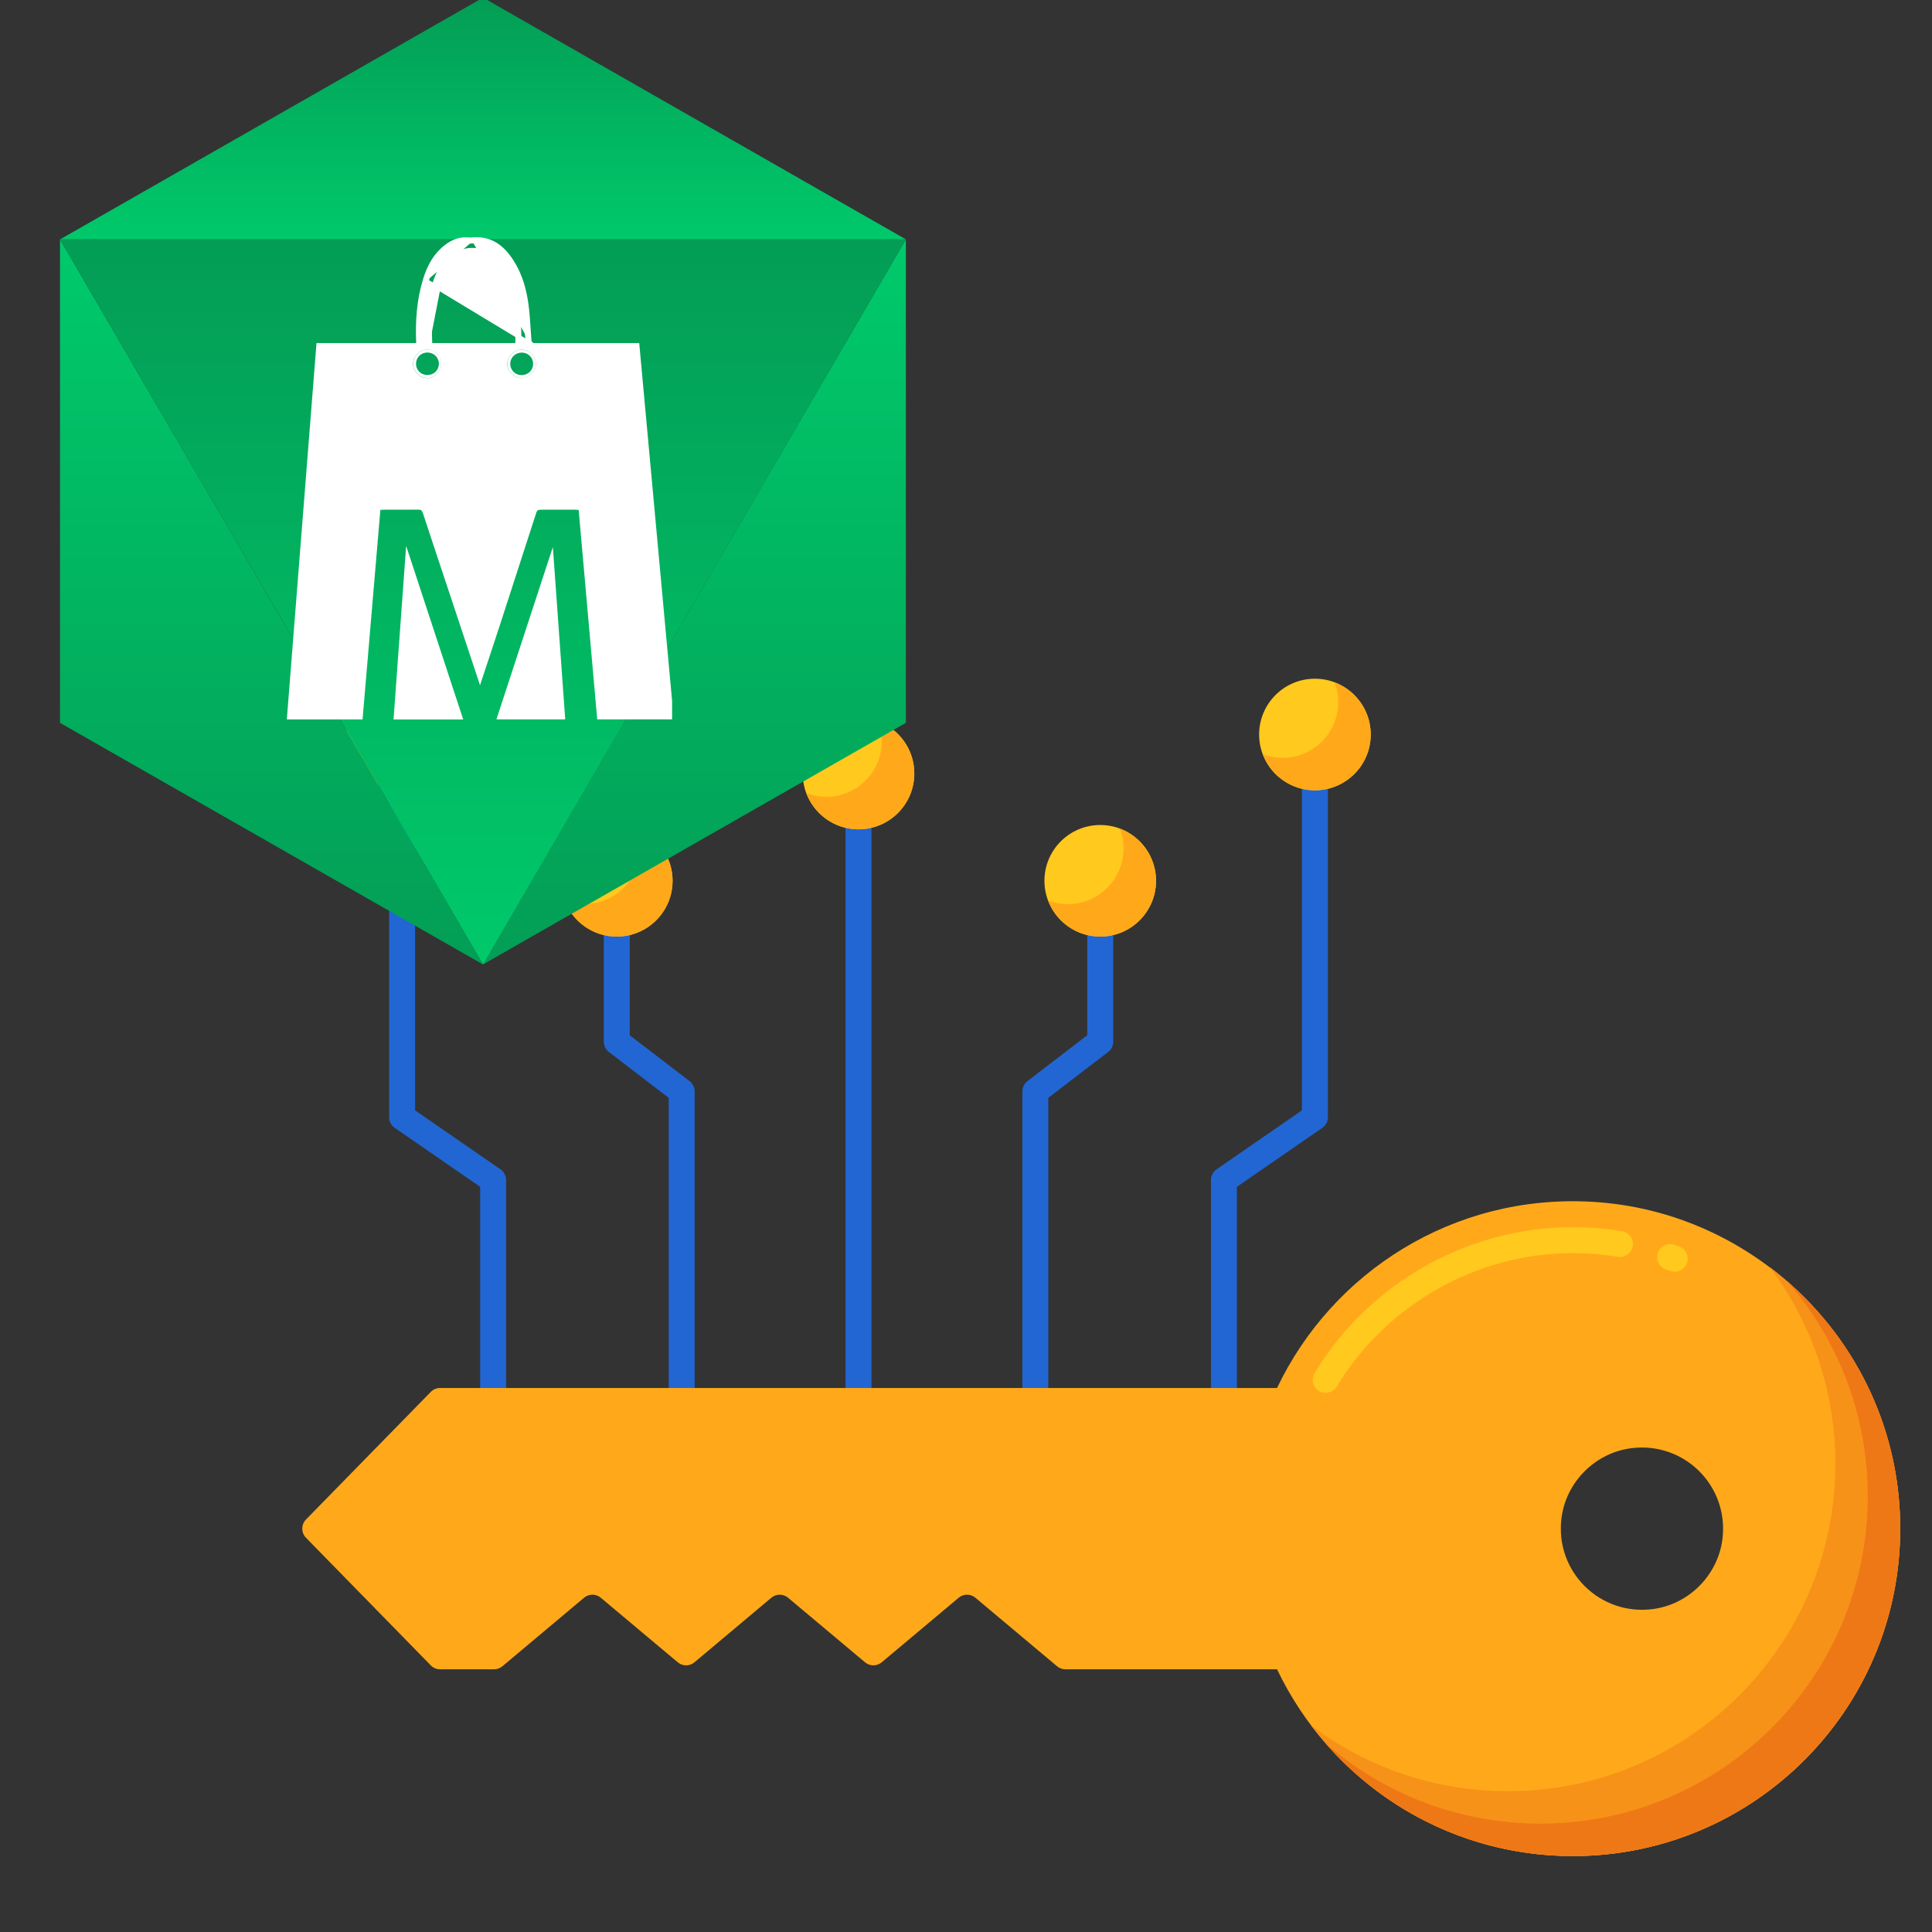 <svg width="50" height="50" viewBox="0 0 50 50" fill="none" xmlns="http://www.w3.org/2000/svg">
<rect x="0" y="0" width="50" height="50" fill="#333333" stroke="none"/>
<path d="M22.554 35.921V21.127C22.554 20.941 22.404 20.791 22.218 20.791C22.033 20.791 21.882 20.941 21.882 21.127V35.921H22.554Z" fill="#2266D3"/>
<path d="M22.218 21.462C23.016 21.462 23.662 20.816 23.662 20.018C23.662 19.221 23.016 18.574 22.218 18.574C21.421 18.574 20.774 19.221 20.774 20.018C20.774 20.816 21.421 21.462 22.218 21.462Z" fill="#FFC91D"/>
<path d="M22.728 18.669C22.788 18.828 22.822 18.999 22.822 19.179C22.822 19.976 22.176 20.623 21.378 20.623C21.198 20.623 21.027 20.588 20.868 20.528C21.075 21.074 21.6 21.463 22.218 21.463C23.016 21.463 23.662 20.816 23.662 20.019C23.662 19.401 23.273 18.875 22.728 18.669Z" fill="#FFA91A"/>
<path d="M27.13 35.921V28.412L28.678 27.225C28.762 27.161 28.81 27.063 28.81 26.958V23.903C28.81 23.717 28.66 23.567 28.474 23.567C28.289 23.567 28.138 23.717 28.138 23.903V26.792L26.59 27.979C26.507 28.043 26.459 28.141 26.459 28.246V35.921L27.13 35.921Z" fill="#2266D3"/>
<path d="M28.474 24.239C29.272 24.239 29.918 23.592 29.918 22.795C29.918 21.997 29.272 21.351 28.474 21.351C27.677 21.351 27.03 21.997 27.03 22.795C27.03 23.592 27.677 24.239 28.474 24.239Z" fill="#FFC91D"/>
<path d="M28.984 21.445C29.044 21.604 29.078 21.775 29.078 21.955C29.078 22.752 28.432 23.399 27.634 23.399C27.455 23.399 27.283 23.365 27.125 23.305C27.331 23.85 27.856 24.239 28.474 24.239C29.272 24.239 29.918 23.592 29.918 22.795C29.918 22.177 29.529 21.651 28.984 21.445Z" fill="#FFA91A"/>
<path d="M32.011 35.921V30.715L34.221 29.189C34.312 29.127 34.366 29.023 34.366 28.913V20.117C34.366 19.932 34.215 19.781 34.03 19.781C33.844 19.781 33.694 19.932 33.694 20.117V28.736L31.484 30.262C31.393 30.325 31.339 30.428 31.339 30.539V35.921L32.011 35.921Z" fill="#2266D3"/>
<path d="M34.03 20.453C34.827 20.453 35.474 19.807 35.474 19.009C35.474 18.212 34.827 17.565 34.03 17.565C33.232 17.565 32.586 18.212 32.586 19.009C32.586 19.807 33.232 20.453 34.03 20.453Z" fill="#FFC91D"/>
<path d="M34.539 17.659C34.599 17.818 34.634 17.989 34.634 18.169C34.634 18.967 33.987 19.613 33.19 19.613C33.01 19.613 32.839 19.579 32.68 19.519C32.886 20.064 33.412 20.453 34.03 20.453C34.827 20.453 35.474 19.807 35.474 19.009C35.474 18.391 35.085 17.866 34.539 17.659Z" fill="#FFA91A"/>
<path d="M15.758 27.225L17.306 28.412V35.921H17.978V28.246C17.978 28.142 17.929 28.043 17.846 27.979L16.298 26.793V23.903C16.298 23.717 16.148 23.567 15.962 23.567C15.777 23.567 15.626 23.717 15.626 23.903V26.958C15.626 27.063 15.675 27.161 15.758 27.225Z" fill="#2266D3"/>
<path d="M15.962 24.239C16.76 24.239 17.406 23.592 17.406 22.795C17.406 21.997 16.76 21.351 15.962 21.351C15.165 21.351 14.518 21.997 14.518 22.795C14.518 23.592 15.165 24.239 15.962 24.239Z" fill="#FFC91D"/>
<path d="M16.472 21.445C16.532 21.604 16.566 21.775 16.566 21.955C16.566 22.752 15.92 23.399 15.122 23.399C14.943 23.399 14.771 23.365 14.613 23.305C14.819 23.85 15.344 24.239 15.962 24.239C16.76 24.239 17.406 23.592 17.406 22.795C17.406 22.177 17.017 21.651 16.472 21.445Z" fill="#FFA91A"/>
<path d="M10.216 29.189L12.426 30.715V35.921H13.098V30.539C13.098 30.428 13.044 30.325 12.953 30.262L10.743 28.736V20.117C10.743 19.932 10.592 19.781 10.407 19.781C10.221 19.781 10.071 19.932 10.071 20.117V28.913C10.071 29.023 10.125 29.127 10.216 29.189Z" fill="#2266D3"/>
<path d="M10.407 20.453C11.204 20.453 11.851 19.807 11.851 19.009C11.851 18.212 11.204 17.565 10.407 17.565C9.609 17.565 8.963 18.212 8.963 19.009C8.963 19.807 9.609 20.453 10.407 20.453Z" fill="#FFC91D"/>
<path d="M10.916 17.659C10.976 17.818 11.011 17.989 11.011 18.169C11.011 18.967 10.364 19.613 9.567 19.613C9.387 19.613 9.216 19.579 9.057 19.519C9.263 20.064 9.789 20.453 10.407 20.453C11.204 20.453 11.851 19.807 11.851 19.009C11.851 18.391 11.462 17.866 10.916 17.659Z" fill="#FFA91A"/>
<path d="M41.201 31.102C37.615 30.897 34.478 32.923 33.05 35.921H11.389C11.298 35.921 11.212 35.957 11.149 36.022L7.918 39.326C7.791 39.457 7.791 39.665 7.918 39.796L11.149 43.1C11.212 43.165 11.298 43.201 11.389 43.201H12.786C12.865 43.201 12.941 43.173 13.002 43.123L15.116 41.349C15.241 41.244 15.423 41.244 15.548 41.349L17.54 43.02C17.665 43.125 17.847 43.125 17.972 43.02L19.963 41.349C20.088 41.244 20.27 41.244 20.395 41.349L22.387 43.02C22.512 43.125 22.694 43.125 22.819 43.02L24.811 41.349C24.936 41.244 25.118 41.244 25.243 41.349L27.357 43.123C27.417 43.173 27.494 43.201 27.573 43.201H33.05C34.412 46.059 37.326 48.035 40.703 48.035C45.599 48.035 49.525 43.883 49.153 38.908C48.838 34.707 45.407 31.342 41.201 31.102ZM42.767 41.644C41.393 41.817 40.238 40.662 40.411 39.288C40.529 38.352 41.285 37.597 42.221 37.479C43.594 37.306 44.749 38.461 44.576 39.834C44.458 40.77 43.702 41.526 42.767 41.644Z" fill="#FFA91A"/>
<path d="M34.308 36.044C34.248 36.044 34.189 36.029 34.134 35.996C33.976 35.9 33.925 35.693 34.021 35.535C35.43 33.206 37.99 31.759 40.703 31.759C41.131 31.759 41.56 31.794 41.979 31.863C42.162 31.894 42.286 32.066 42.255 32.249C42.225 32.432 42.053 32.557 41.869 32.526C41.487 32.463 41.095 32.431 40.704 32.431C38.224 32.431 35.884 33.754 34.596 35.882C34.532 35.987 34.421 36.044 34.308 36.044ZM43.341 32.912C43.301 32.912 43.261 32.905 43.221 32.89C43.184 32.876 43.147 32.862 43.109 32.849C42.934 32.786 42.844 32.593 42.907 32.419C42.969 32.244 43.162 32.154 43.336 32.216C43.378 32.231 43.419 32.246 43.46 32.262C43.634 32.328 43.721 32.522 43.655 32.696C43.603 32.83 43.476 32.912 43.341 32.912Z" fill="#FFC91D"/>
<path d="M45.796 32.789C46.864 34.206 47.498 35.97 47.498 37.881C47.498 42.561 43.704 46.355 39.024 46.355C37.113 46.355 35.351 45.722 33.934 44.655C35.48 46.707 37.936 48.035 40.704 48.035C45.384 48.035 49.177 44.241 49.177 39.561C49.177 36.793 47.849 34.335 45.796 32.789Z" fill="#F79219"/>
<path d="M46.259 33.166C47.553 34.653 48.337 36.595 48.337 38.721C48.337 43.401 44.544 47.195 39.864 47.195C37.738 47.195 35.796 46.412 34.309 45.119C35.862 46.905 38.151 48.035 40.703 48.035C45.383 48.035 49.177 44.241 49.177 39.561C49.177 37.007 48.046 34.719 46.259 33.166Z" fill="#EF7816"/>
<g clip-path="url(#clip0_6507_46)">
<path d="M1.553 18.707L12.501 24.961L1.553 6.196V18.707Z" fill="url(#paint0_linear_6507_46)"/>
<path d="M12.501 -0.061L1.553 6.196H23.446L12.501 -0.061Z" fill="url(#paint1_linear_6507_46)"/>
<path d="M12.498 24.961L23.444 18.707V6.196L12.498 24.961Z" fill="url(#paint2_linear_6507_46)"/>
<path d="M1.553 6.196L12.501 24.961L23.446 6.196H1.553Z" fill="url(#paint3_linear_6507_46)"/>
<g clip-path="url(#clip1_6507_46)">
<path d="M13.657 8.879H16.543C16.841 12.128 17.139 15.37 17.438 18.617H15.456C15.297 16.815 15.137 15.009 14.976 13.198C14.944 13.196 14.916 13.191 14.89 13.191C14.592 13.191 14.294 13.191 13.997 13.191C13.933 13.191 13.9 13.203 13.879 13.269C13.573 14.219 13.265 15.168 12.956 16.119C12.782 16.652 12.605 17.184 12.422 17.735C12.398 17.66 12.38 17.602 12.36 17.543C12.105 16.773 11.849 16.005 11.593 15.235C11.377 14.584 11.158 13.931 10.945 13.28C10.923 13.213 10.898 13.189 10.825 13.189C10.53 13.194 10.235 13.189 9.941 13.191C9.91 13.191 9.88 13.194 9.844 13.196C9.69 15.005 9.536 16.809 9.383 18.619H7.423C7.679 15.373 7.933 12.133 8.191 8.879C9.09 8.879 9.983 8.879 10.876 8.879C10.945 8.879 11.015 8.879 11.084 8.879H13.659H13.657ZM13.869 9.422C13.871 9.223 13.697 9.047 13.496 9.049C13.313 9.049 13.132 9.226 13.126 9.411C13.121 9.594 13.308 9.784 13.496 9.784C13.692 9.784 13.867 9.616 13.869 9.422ZM11.419 9.422C11.441 9.228 11.258 9.053 11.061 9.049C10.861 9.047 10.691 9.219 10.689 9.417C10.689 9.612 10.859 9.784 11.059 9.786C11.249 9.788 11.417 9.618 11.419 9.422V9.422Z" fill="white"/>
<path d="M10.511 14.127C10.998 15.605 11.492 17.11 11.988 18.62H10.185C10.295 17.11 10.403 15.603 10.511 14.127Z" fill="white"/>
<path d="M14.308 14.158C14.412 15.601 14.52 17.108 14.628 18.618H12.847C13.34 17.113 13.834 15.605 14.308 14.158Z" fill="white"/>
<path d="M13.782 8.93H13.657H13.656H13.656H13.655H13.655H13.655H13.654H13.654H13.653H13.653H13.652H13.652H13.652H13.651H13.651H13.65H13.65H13.649H13.649H13.649H13.648H13.648H13.647H13.647H13.647H13.646H13.646H13.645H13.645H13.645H13.644H13.644H13.643H13.643H13.642H13.642H13.642H13.641H13.641H13.64H13.64H13.639H13.639H13.639H13.638H13.638H13.637H13.637H13.636H13.636H13.636H13.635H13.635H13.634H13.634H13.634H13.633H13.633H13.632H13.632H13.632H13.631H13.631H13.63H13.63H13.629H13.629H13.629H13.628H13.628H13.627H13.627H13.627H13.626H13.626H13.625H13.625H13.624H13.624H13.624H13.623H13.623H13.622H13.622H13.621H13.621H13.621H13.62H13.62H13.619H13.619H13.618H13.618H13.618H13.617H13.617H13.616H13.616H13.616H13.615H13.615H13.614H13.614H13.614H13.613H13.613H13.612H13.612H13.611H13.611H13.611H13.61H13.61H13.609H13.609H13.608H13.608H13.608H13.607H13.607H13.606H13.606H13.606H13.605H13.605H13.604H13.604H13.604H13.603H13.603H13.602H13.602H13.601H13.601H13.601H13.6H13.6H13.599H13.599H13.598H13.598H13.598H13.597H13.597H13.596H13.596H13.595H13.595H13.595H13.594H13.594H13.593H13.593H13.593H13.592H13.592H13.591H13.591H13.591H13.59H13.59H13.589H13.589H13.588H13.588H13.588H13.587H13.587H13.586H13.586H13.585H13.585H13.585H13.584H13.584H13.583H13.583H13.582H13.582H13.582H13.581H13.581H13.58H13.58H13.58H13.579H13.579H13.578H13.578H13.578H13.577H13.577H13.576H13.576H13.575H13.575H13.575H13.574H13.574H13.573H13.573H13.572H13.572H13.572H13.571H13.571H13.57H13.57H13.569H13.569H13.569H13.568H13.568H13.567H13.567H13.567H13.566H13.566H13.565H13.565H13.565H13.564H13.564H13.563H13.563H13.562H13.562H13.562H13.561H13.561H13.56H13.56H13.559H13.559H13.559H13.558H13.558H13.557H13.557H13.556H13.556H13.556H13.555H13.555H13.554H13.554H13.553H13.553H13.553H13.552H13.552H13.551H13.551H13.551H13.55H13.55H13.549H13.549H13.549H13.548H13.548H13.547H13.547H13.546H13.546H13.546H13.545H13.545H13.544H13.544H13.543H13.543H13.543H13.542H13.542H13.541H13.541H13.54H13.54H13.54H13.539H13.539H13.538H13.538H13.537H13.537H13.537H13.536H13.536H13.535H13.535H13.535H13.534H13.534H13.533H13.533H13.533H13.532H13.532H13.531H13.531H13.53H13.53H13.53H13.529H13.529H13.528H13.528H13.527H13.527H13.527H13.526H13.526H13.525H13.525H13.524H13.524H13.524H13.523H13.523H13.522H13.522H13.521H13.521H13.521H13.52H13.52H13.519H13.519H13.518H13.518H13.518H13.517H13.517H13.516H13.516H13.516H13.515H13.515H13.514H13.514H13.514H13.513H13.513H13.512H13.512H13.511H13.511H13.511H13.51H13.51H13.509H13.509H13.508H13.508H13.508H13.507H13.507H13.506H13.506H13.505H13.505H13.505H13.504H13.504H13.503H13.503H13.502H13.502H13.502H13.501H13.501H13.5H13.5H13.499H13.499H13.499H13.498H13.498H13.497H13.497H13.496H13.496H13.496H13.495H13.495H13.494H13.494H13.494H13.493H13.493H13.492H13.492H13.491H13.491H13.491H13.49H13.49H13.489H13.489H13.489H13.488H13.488H13.487H13.487H13.486H13.486H13.486H13.485H13.485H13.484H13.484H13.483H13.483H13.482H13.482H13.482H13.481H13.481H13.48H13.48H13.479H13.479H13.479H13.478H13.478H13.477H13.477H13.477H13.476H13.476H13.475H13.475H13.474H13.474H13.474H13.473H13.473H13.472H13.472H13.472H13.471H13.471H13.47H13.47H13.469H13.469H13.469H13.468H13.468H13.467H13.467H13.466H13.466H13.466H13.465H13.465H13.464H13.464H13.463H13.463H13.463H13.462H13.462H13.461H13.461H13.46H13.46H13.46H13.459H13.459H13.458H13.458H13.457H13.457H13.457H13.456H13.456H13.455H13.455H13.454H13.454H13.454H13.453H13.453H13.452H13.452H13.451H13.451H13.45H13.45H13.45H13.449H13.449H13.448H13.448H13.447H13.447H13.447H13.446H13.446H13.445H13.445H13.444H13.444H13.444H13.443H13.443H13.442H13.442H13.441H13.441H13.441H13.388L13.389 8.877C13.398 8.463 13.358 8.053 13.264 7.65C13.195 7.358 13.099 7.083 12.923 6.843C12.732 6.584 12.463 6.46 12.201 6.467C11.94 6.473 11.68 6.609 11.508 6.88C11.411 7.034 11.337 7.211 11.281 7.389L11.232 7.373M13.782 8.93L10.996 7.246C10.831 7.781 10.8 8.329 10.822 8.879L10.824 8.928H10.873H10.874H10.874H10.875H10.875H10.876H10.876H10.876H10.877H10.877H10.877H10.878H10.878H10.879H10.879H10.88H10.88H10.88H10.881H10.881H10.882H10.882H10.882H10.883H10.883H10.884H10.884H10.884H10.885H10.885H10.886H10.886H10.886H10.887H10.887H10.888H10.888H10.889H10.889H10.889H10.89H10.89H10.89H10.891H10.891H10.892H10.892H10.893H10.893H10.893H10.894H10.894H10.895H10.895H10.895H10.896H10.896H10.897H10.897H10.898H10.898H10.898H10.899H10.899H10.899H10.9H10.9H10.901H10.901H10.902H10.902H10.902H10.903H10.903H10.904H10.904H10.904H10.905H10.905H10.906H10.906H10.906H10.907H10.907H10.908H10.908H10.909H10.909H10.909H10.91H10.91H10.911H10.911H10.911H10.912H10.912H10.912H10.913H10.913H10.914H10.914H10.915H10.915H10.915H10.916H10.916H10.917H10.917H10.917H10.918H10.918H10.919H10.919H10.919H10.92H10.92H10.921H10.921H10.921H10.922H10.922H10.923H10.923H10.924H10.924H10.924H10.925H10.925H10.926H10.926H10.926H10.927H10.927H10.928H10.928H10.928H10.929H10.929H10.93H10.93H10.931H10.931H10.931H10.932H10.932H10.932H10.933H10.933H10.934H10.934H10.934H10.935H10.935H10.936H10.936H10.937H10.937H10.937H10.938H10.938H10.939H10.939H10.939H10.94H10.94H10.941H10.941H10.941H10.942H10.942H10.943H10.943H10.944H10.944H10.944H10.945H10.945H10.945H10.946H10.946H10.947H10.947H10.948H10.948H10.948H10.949H10.949H10.95H10.95H10.95H10.951H10.951H10.952H10.952H10.953H10.953H10.953H10.954H10.954H10.954H10.955H10.955H10.956H10.956H10.957H10.957H10.957H10.958H10.958H10.959H10.959H10.959H10.96H10.96H10.961H10.961H10.961H10.962H10.962H10.963H10.963H10.963H10.964H10.964H10.965H10.965H10.966H10.966H10.966H10.967H10.967H10.967H10.968H10.968H10.969H10.969H10.97H10.97H10.97H10.971H10.971H10.972H10.972H10.972H10.973H10.973H10.974H10.974H10.975H10.975H10.975H10.976H10.976H10.976H10.977H10.977H10.978H10.978H10.979H10.979H10.979H10.98H10.98H10.981H10.981H10.981H10.982H10.982H10.983H10.983H10.983H10.984H10.984H10.985H10.985H10.986H10.986H10.986H10.987H10.987H10.988H10.988H10.988H10.989H10.989H10.989H10.99H10.99H10.991H10.991H10.992H10.992H10.992H10.993H10.993H10.994H10.994H10.994H10.995H10.995H10.996H10.996H10.996H10.997H10.997H10.998H10.998H10.998H10.999H10.999H11H11H11.001H11.001H11.001H11.002H11.002H11.003H11.003H11.003H11.004H11.004H11.005H11.005H11.005H11.006H11.006H11.007H11.007H11.008H11.008H11.008H11.009H11.009H11.009H11.01H11.01H11.011H11.011H11.011H11.012H11.012H11.013H11.013H11.014H11.014H11.014H11.015H11.015H11.016H11.016H11.016H11.017H11.017H11.018H11.018H11.018H11.019H11.019H11.02H11.02H11.021H11.021H11.021H11.022H11.022H11.023H11.023H11.023H11.024H11.024H11.025H11.025H11.025H11.026H11.026H11.027H11.027H11.027H11.028H11.028H11.029H11.029H11.03H11.03H11.03H11.031H11.031H11.031H11.032H11.032H11.033H11.033H11.034H11.034H11.034H11.035H11.035H11.036H11.036H11.036H11.037H11.037H11.038H11.038H11.038H11.039H11.039H11.04H11.04H11.04H11.041H11.041H11.042H11.042H11.043H11.043H11.043H11.044H11.044H11.044H11.045H11.045H11.046H11.046H11.047H11.047H11.047H11.048H11.048H11.049H11.049H11.049H11.05H11.05H11.051H11.051H11.052H11.052H11.052H11.053H11.053H11.053H11.054H11.054H11.055H11.055H11.056H11.056H11.056H11.057H11.057H11.058H11.058H11.058H11.059H11.059H11.06H11.06H11.06H11.061H11.061H11.062H11.062H11.062H11.063H11.063H11.064H11.064H11.065H11.065H11.065H11.066H11.066H11.066H11.067H11.067H11.068H11.068H11.069H11.069H11.069H11.07H11.07H11.071H11.071H11.071H11.072H11.072H11.073H11.073H11.073H11.074H11.074H11.075H11.075H11.075H11.076H11.076H11.077H11.077H11.078H11.078H11.078H11.079H11.079H11.08H11.08H11.08H11.081H11.081H11.082H11.082H11.136L11.134 8.875C11.114 8.37 11.132 7.869 11.281 7.389L11.232 7.373M13.782 8.93L13.705 8.853M13.782 8.93L13.442 8.827M11.232 7.373C11.085 7.846 11.063 8.335 11.08 8.825M11.232 7.373C11.289 7.192 11.364 7.011 11.464 6.852L11.08 8.825M11.08 8.825H11.08H11.081H11.081H11.082H11.082V8.877L11.03 8.879C11.03 8.878 11.03 8.877 11.03 8.877M11.08 8.825L11.03 8.877M13.442 8.827C13.446 8.426 13.406 8.029 13.314 7.638L13.442 8.827ZM13.442 8.827H13.441H13.441H13.441V8.878H13.441L13.492 8.88C13.492 8.879 13.492 8.879 13.492 8.878H13.603C13.603 8.879 13.603 8.88 13.603 8.881L13.605 8.9L13.618 8.913L13.62 8.915L13.657 8.878V8.876L13.659 8.876L13.706 8.873C13.706 8.866 13.705 8.86 13.705 8.853M13.705 8.853C13.698 8.762 13.692 8.67 13.686 8.577C13.671 8.341 13.656 8.103 13.624 7.868L13.624 7.868C13.57 7.483 13.464 7.106 13.246 6.768C13.131 6.588 12.996 6.433 12.829 6.329C12.66 6.224 12.46 6.173 12.22 6.197L12.226 6.249M13.705 8.853L13.657 8.875V8.827H13.656H13.656H13.655H13.655H13.655H13.654H13.654H13.653H13.653H13.652H13.652H13.652H13.651H13.651C13.645 8.744 13.64 8.661 13.634 8.578C13.62 8.343 13.605 8.108 13.572 7.875C13.519 7.495 13.415 7.125 13.203 6.796C12.978 6.444 12.683 6.202 12.226 6.249M12.226 6.249C12.189 6.252 12.151 6.252 12.112 6.249C11.856 6.225 11.658 6.339 11.481 6.504C11.258 6.712 11.133 6.977 11.045 7.261M12.226 6.249L12.221 6.197C12.188 6.201 12.152 6.201 12.117 6.197L12.117 6.197C11.84 6.172 11.629 6.297 11.446 6.466L11.446 6.466C11.213 6.683 11.085 6.957 10.996 7.246L11.045 7.261M11.045 7.261C10.883 7.788 10.851 8.33 10.873 8.877M11.045 7.261L10.873 8.877M10.873 8.877H11.03M10.873 8.877H11.03" fill="white" stroke="white" stroke-width="0.103"/>
<path d="M13.871 9.422C13.869 9.616 13.693 9.786 13.497 9.784C13.309 9.784 13.122 9.594 13.128 9.411C13.133 9.226 13.314 9.049 13.497 9.049C13.699 9.049 13.873 9.223 13.871 9.422ZM13.496 9.708C13.664 9.708 13.794 9.587 13.797 9.422C13.801 9.257 13.673 9.127 13.507 9.125C13.34 9.125 13.208 9.248 13.205 9.411C13.203 9.576 13.331 9.706 13.496 9.708Z" fill="white"/>
<path d="M11.422 9.42C11.422 9.616 11.254 9.786 11.062 9.784C10.862 9.782 10.69 9.612 10.692 9.415C10.692 9.217 10.864 9.045 11.063 9.047C11.261 9.049 11.444 9.224 11.422 9.42V9.42ZM11.056 9.706C11.224 9.706 11.354 9.585 11.358 9.42C11.362 9.257 11.232 9.127 11.067 9.123C10.9 9.121 10.771 9.244 10.767 9.409C10.763 9.574 10.889 9.704 11.056 9.704V9.706Z" fill="white"/>
</g>
</g>
<defs>
<linearGradient id="paint0_linear_6507_46" x1="7.036" y1="25.237" x2="7.036" y2="6.196" gradientUnits="userSpaceOnUse">
<stop stop-color="#039D55"/>
<stop offset="1" stop-color="#00CA6B"/>
</linearGradient>
<linearGradient id="paint1_linear_6507_46" x1="12.519" y1="6.288" x2="12.519" y2="-0.061" gradientUnits="userSpaceOnUse">
<stop stop-color="#00CA6B"/>
<stop offset="1" stop-color="#039D55"/>
</linearGradient>
<linearGradient id="paint2_linear_6507_46" x1="17.981" y1="25.237" x2="17.981" y2="6.196" gradientUnits="userSpaceOnUse">
<stop stop-color="#039D55"/>
<stop offset="1" stop-color="#00CA6B"/>
</linearGradient>
<linearGradient id="paint3_linear_6507_46" x1="12.519" y1="25.237" x2="12.519" y2="6.196" gradientUnits="userSpaceOnUse">
<stop stop-color="#00CA6B"/>
<stop offset="1" stop-color="#039D55"/>
</linearGradient>
<clipPath id="clip0_6507_46">
<rect width="25" height="25" fill="white"/>
</clipPath>
<clipPath id="clip1_6507_46">
<rect width="10.021" height="12.707" fill="white" transform="translate(7.373 5.916)"/>
</clipPath>
</defs>
</svg>
